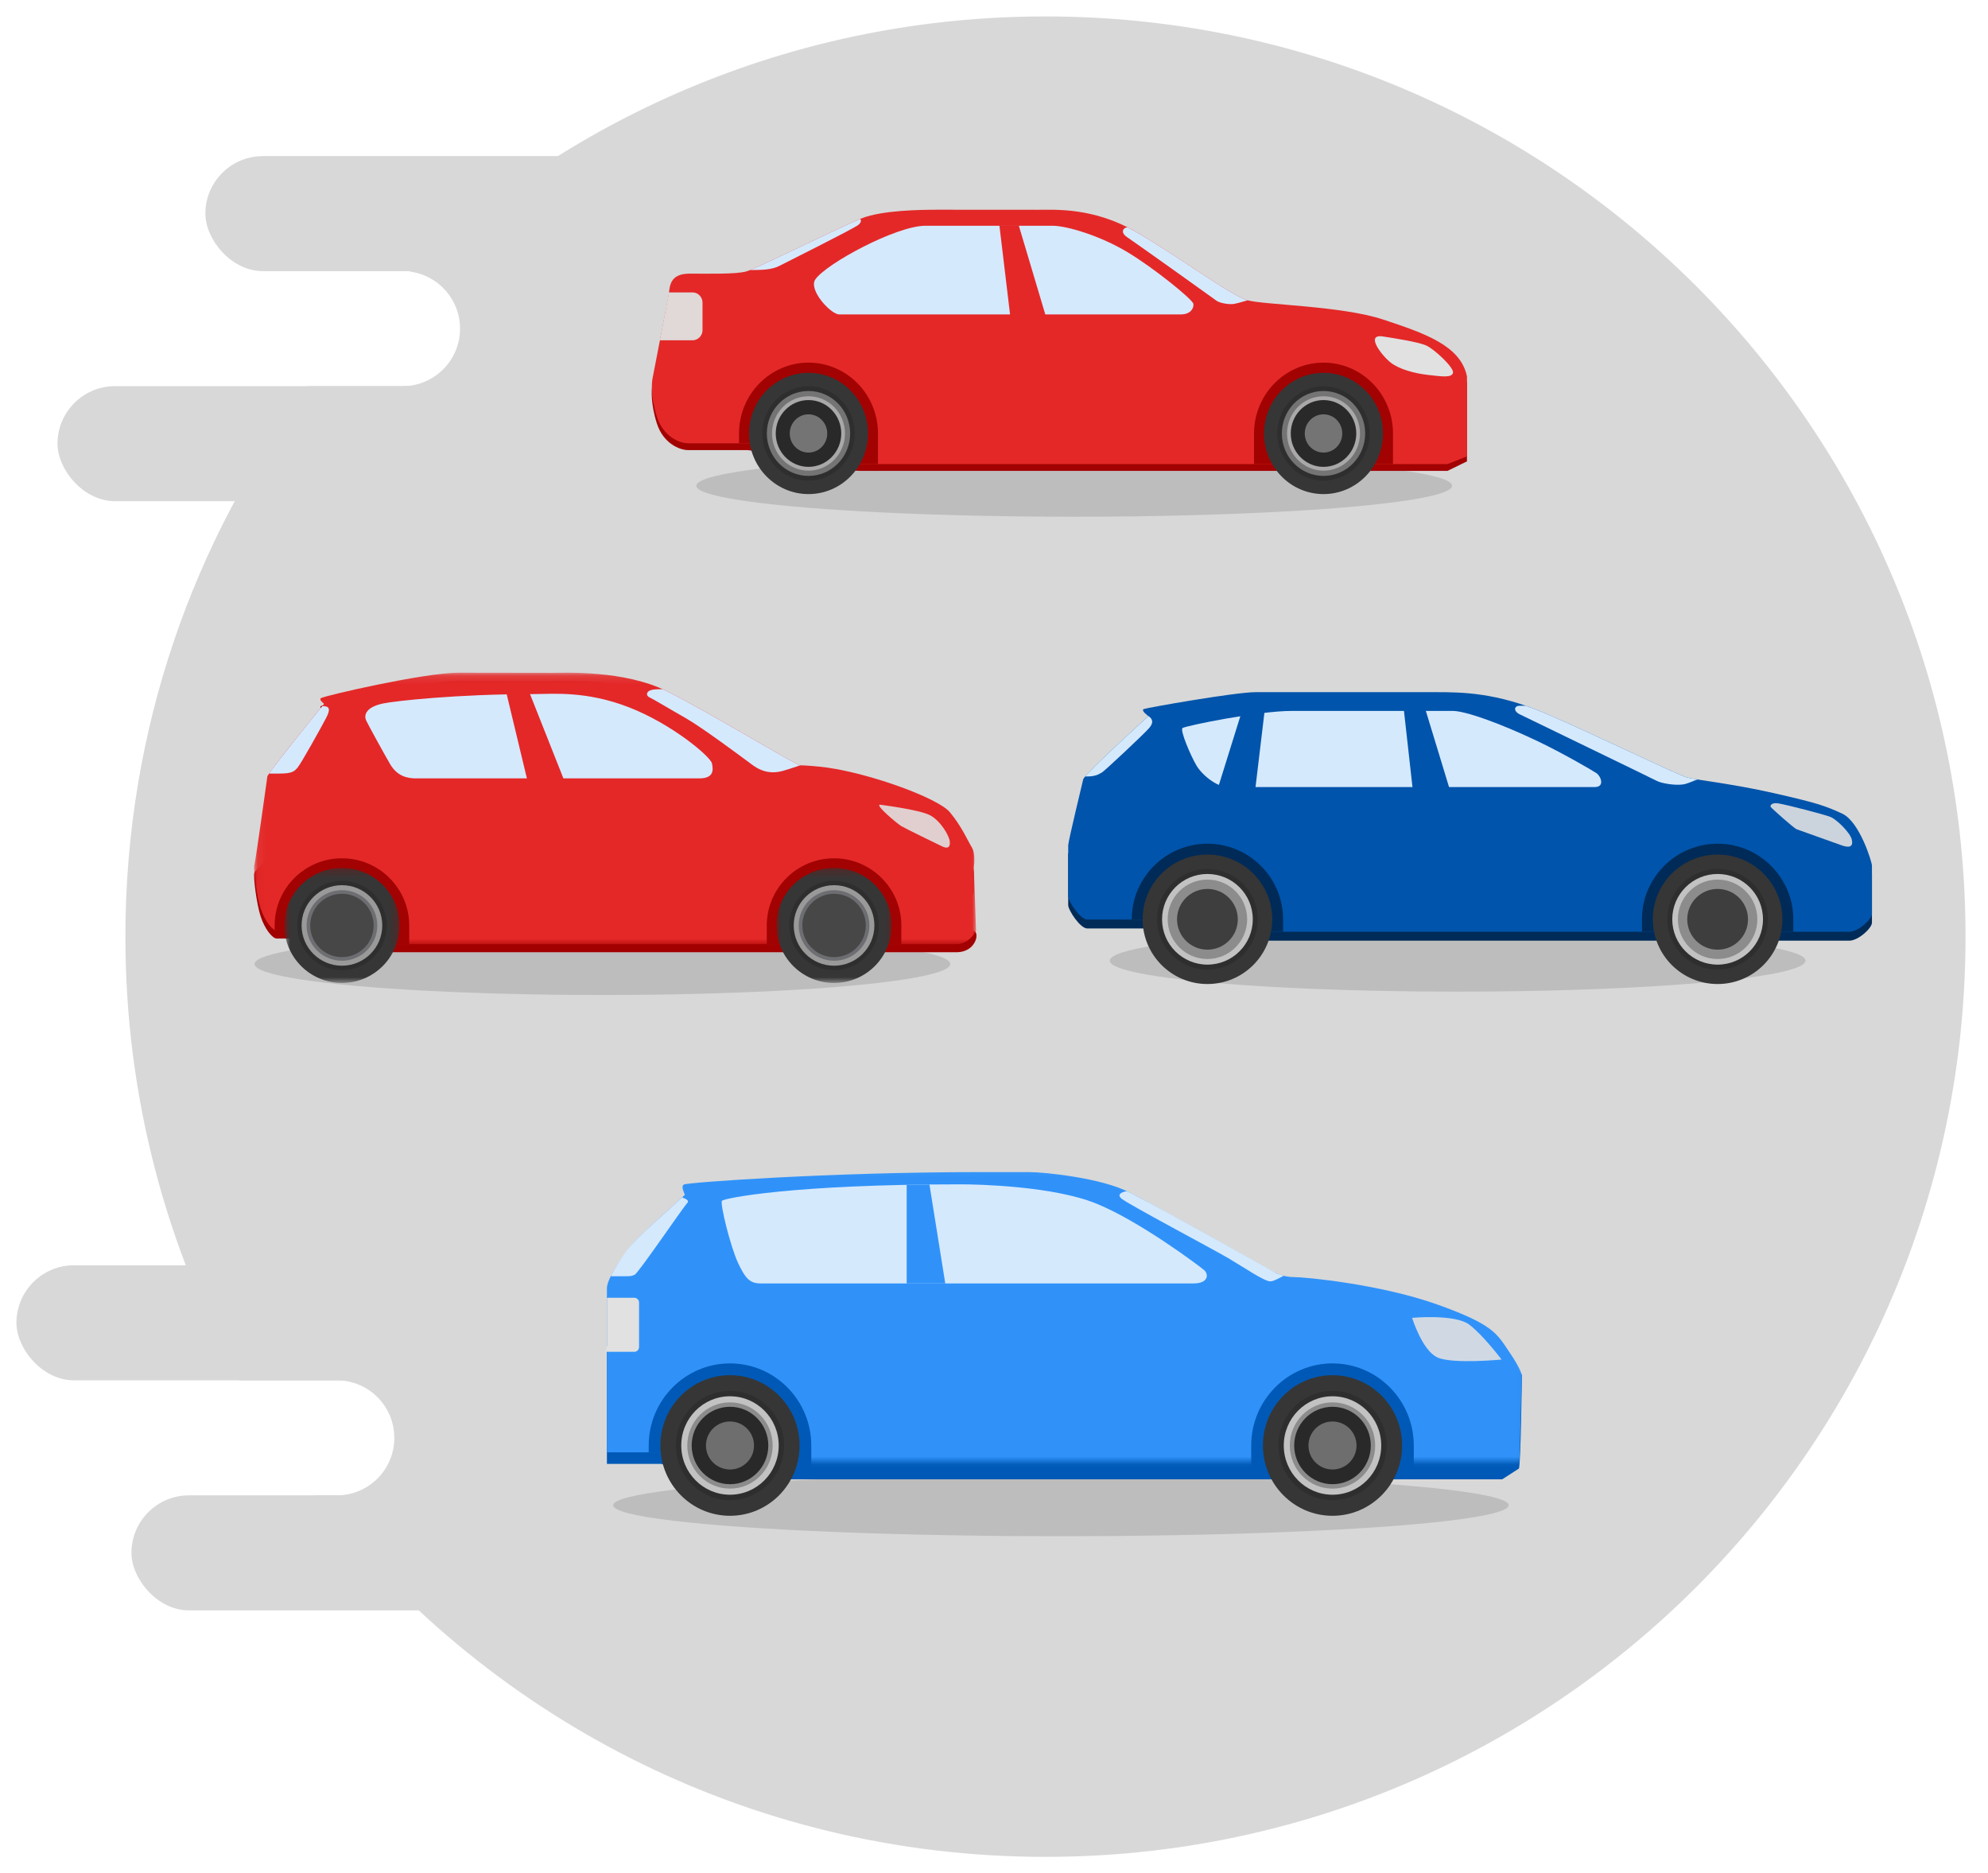 <?xml version="1.0" encoding="UTF-8"?>
<svg width="242px" height="228px" viewBox="0 0 242 228" version="1.1" xmlns="http://www.w3.org/2000/svg" xmlns:xlink="http://www.w3.org/1999/xlink">
    <!-- Generator: Sketch 41.2 (35397) - http://www.bohemiancoding.com/sketch -->
    <title>car_ill</title>
    <desc>Created with Sketch.</desc>
    <defs>
        <polygon id="path-1" points="-8.52651233e-14 0.126 -8.52651233e-14 33.174 87.935 33.174 87.935 0.126 -8.52651283e-14 0.126"></polygon>
        <polygon id="path-3" points="0.04 14.178 14.064 14.178 14.064 0.179 0.04 0.179"></polygon>
        <polygon id="path-5" points="0.191 14.178 14.216 14.178 14.216 0.179 0.191 0.179 0.191 14.178"></polygon>
        <polygon id="path-7" points="3.04941423e-05 0.054 3.04941423e-05 36.037 113.898 36.037 113.898 0.054"></polygon>
    </defs>
    <g id="Page-1" stroke="none" stroke-width="1" fill="none" fill-rule="evenodd">
        <g id="large-devices--≥-1200px-" transform="translate(-593, -1247)">
            <g id="ill" transform="translate(181, 1247)">
                <g id="car" transform="translate(412, 0)">
                    <path d="M38.262,182 C58.729,208.748 90.982,226 127.264,226 C189.119,226 239.264,175.856 239.264,114 C239.264,52.144 189.119,2 127.264,2 C97.237,2 69.97,13.816 49.859,33.052 C53.32,33.476 56,36.431 56,40 C56,43.866 52.867,47 49.002,47 L37.506,47 C23.536,65.684 15.264,88.876 15.264,114 C15.264,133.58 20.288,151.986 29.118,168 L41.002,168 C44.867,168 48,171.142 48,175 C48,178.866 44.876,182 41.002,182 L38.262,182 Z" id="Combined-Shape" fill="#D8D8D8"></path>
                    <rect id="Rectangle-5-Copy-29" fill="#D8D8D8" x="25" y="19" width="95" height="14" rx="7"></rect>
                    <rect id="Rectangle-5-Copy-42" fill="#D8D8D8" x="7" y="47" width="79" height="14" rx="7"></rect>
                    <rect id="Rectangle-5-Copy-15" fill="#D8D8D8" x="16" y="182" width="82" height="14" rx="7"></rect>
                    <rect id="Rectangle-5-Copy-22" fill="#D8D8D8" x="2" y="154" width="89" height="14" rx="7"></rect>
                    <g id="cars" transform="translate(30.123, 24.139)">
                        <ellipse id="Oval-4" opacity="0.8" cx="150.207" cy="94.439" rx="46.122" ry="3.77"></ellipse>
                        <ellipse id="Oval-4" fill="#858585" opacity="0.32" cx="100.642" cy="34.984" rx="46" ry="3.77"></ellipse>
                        <ellipse id="Oval-4" fill="#858585" opacity="0.32" cx="147.317" cy="92.786" rx="42.349" ry="3.77"></ellipse>
                        <ellipse id="Oval-4-Copy-2" fill="#858585" opacity="0.32" cx="43.208" cy="93.195" rx="42.349" ry="3.77"></ellipse>
                        <g id="car5" transform="translate(148.75, 77.628) scale(-1, 1) translate(-148.75, -77.628) translate(99.75, 59.628)">
                            <path d="M58.876,1.561 L52.941,1.561 C49.798,1.561 45.639,1.64 39.899,4.083 C34.159,6.526 23.766,11.584 22.596,11.921 C21.427,12.257 17.096,12.682 11.994,13.84 C6.892,14.999 4.373,15.859 3.611,16.223 C2.849,16.587 0.961,20.526 0.596,20.857 C0.232,21.188 -1.27897692e-13,21.718 -1.27897692e-13,22.677 L-1.27897692e-13,28.536 C-1.27897692e-13,29.198 1.657,30.72 2.75,30.72 L74.565,30.72 C78.49,30.72 86.312,29.237 88.398,29.237 L95.52,29.237 C96.382,29.237 97.84,27.013 97.84,26.384 L97.84,20.195 C97.84,19.732 95.508,17.981 95.508,16.525 C95.508,15.823 96.017,14.724 96.017,13.962 L96.017,12.185 C96.017,11.689 88.077,4.474 88.077,4.474 C88.077,4.474 77.496,1.561 75.045,1.561 L58.876,1.561 Z" id="Fill-5" fill="#002B58"></path>
                            <path d="M58.876,0.477 L52.941,0.477 C49.798,0.477 45.639,0.555 39.899,2.998 C34.159,5.441 23.766,10.5 22.596,10.836 C21.427,11.172 17.096,11.597 11.994,12.756 C6.892,13.914 5.726,14.28 3.613,15.265 C1.5,16.249 -8.69895224e-16,21.144 -3.41060513e-13,21.593 L-3.41060513e-13,27.451 C-3.41060513e-13,28.113 1.657,29.636 2.75,29.636 L74.565,29.636 C78.49,29.636 86.312,28.152 88.398,28.152 L95.52,28.152 C96.382,28.152 97.84,25.929 97.84,25.3 L97.84,19.111 C97.84,18.647 96.017,11.101 96.017,11.101 C96.017,10.604 88.077,3.389 88.077,3.389 C88.077,3.389 89.06,2.694 88.629,2.529 C88.198,2.363 77.496,0.477 75.045,0.477 L58.876,0.477 Z" id="Fill-5" fill="#0054AB"></path>
                            <path d="M9.575,29.636 L27.997,29.636 L27.997,28.122 C27.997,23.048 23.865,18.92 18.786,18.92 C13.707,18.92 9.575,23.048 9.575,28.122 L9.575,29.636 Z" id="Fill-14" fill="#002B58"></path>
                            <path d="M74.565,29.636 C78.49,29.636 86.312,28.152 88.398,28.152 L90.104,28.152 L90.104,28.122 C90.104,23.048 85.972,18.92 80.893,18.92 C75.814,18.92 71.682,23.048 71.682,28.122 L71.682,29.636 L74.565,29.636 Z" id="Fill-16" fill="#002B58"></path>
                            <path d="M26.671,28.122 C26.671,32.472 23.141,35.999 18.786,35.999 C14.43,35.999 10.901,32.472 10.901,28.122 C10.901,23.77 14.43,20.244 18.786,20.244 C23.141,20.244 26.671,23.77 26.671,28.122" id="Fill-18" fill="#363636"></path>
                            <path d="M24.915,28.122 C24.915,31.503 22.172,34.245 18.786,34.245 C15.4,34.245 12.657,31.503 12.657,28.122 C12.657,24.74 15.4,21.999 18.786,21.999 C22.172,21.999 24.915,24.74 24.915,28.122" id="Fill-20" fill="#2E2E2E"></path>
                            <path d="M24.308,28.122 C24.308,31.168 21.836,33.638 18.786,33.638 C15.736,33.638 13.264,31.168 13.264,28.122 C13.264,25.074 15.736,22.605 18.786,22.605 C21.836,22.605 24.308,25.074 24.308,28.122" id="Fill-22" fill="#C2C2C2"></path>
                            <path d="M23.623,28.122 C23.623,30.791 21.458,32.954 18.786,32.954 C16.114,32.954 13.949,30.791 13.949,28.122 C13.949,25.452 16.114,23.289 18.786,23.289 C21.458,23.289 23.623,25.452 23.623,28.122" id="Fill-24" fill="#8C8C8C"></path>
                            <path d="M18.786,31.817 C16.743,31.817 15.087,30.163 15.087,28.122 C15.087,26.08 16.743,24.426 18.786,24.426 C20.829,24.426 22.485,26.08 22.485,28.122 C22.485,30.163 20.829,31.817 18.786,31.817 Z" id="Fill-26" fill="#3E3E3E"></path>
                            <path d="M88.779,28.122 C88.779,32.472 85.249,35.999 80.893,35.999 C76.538,35.999 73.008,32.472 73.008,28.122 C73.008,23.77 76.538,20.244 80.893,20.244 C85.249,20.244 88.779,23.77 88.779,28.122" id="Fill-40" fill="#363636"></path>
                            <path d="M87.023,28.122 C87.023,31.503 84.279,34.245 80.893,34.245 C77.508,34.245 74.764,31.503 74.764,28.122 C74.764,24.74 77.508,21.999 80.893,21.999 C84.279,21.999 87.023,24.74 87.023,28.122" id="Fill-42" fill="#2E2E2E"></path>
                            <path d="M86.415,28.122 C86.415,31.168 83.943,33.638 80.893,33.638 C77.843,33.638 75.371,31.168 75.371,28.122 C75.371,25.074 77.843,22.605 80.893,22.605 C83.943,22.605 86.415,25.074 86.415,28.122" id="Fill-44" fill="#C2C2C2"></path>
                            <path d="M85.731,28.122 C85.731,30.791 83.565,32.954 80.893,32.954 C78.221,32.954 76.056,30.791 76.056,28.122 C76.056,25.452 78.221,23.289 80.893,23.289 C83.565,23.289 85.731,25.452 85.731,28.122" id="Fill-46" fill="#8C8C8C"></path>
                            <path d="M84.592,28.122 C84.592,30.163 82.936,31.817 80.893,31.817 C78.85,31.817 77.194,30.163 77.194,28.122 C77.194,26.08 78.85,24.426 80.893,24.426 C82.936,24.426 84.592,26.08 84.592,28.122" id="Fill-48" fill="#3E3E3E"></path>
                            <path d="M87.966,4.823 C88.585,5.552 93.467,10.119 93.709,10.229 C93.952,10.34 94.328,10.737 95.521,10.737 L95.771,10.737 C94.439,9.171 88.077,3.389 88.077,3.389 C87.657,3.654 87.348,4.095 87.966,4.823 Z" id="Fill-62" fill="#D5E9FD"></path>
                            <path d="M21.235,11.103 C21.878,11.326 22.41,11.616 23.005,11.708 C23.999,11.862 25.678,11.553 26.164,11.289 C26.65,11.024 42.089,3.566 42.884,3.169 C43.68,2.771 43.569,2.132 42.884,2.132 L42.148,2.132 C41.426,2.382 40.678,2.667 39.899,2.998 C34.159,5.441 23.766,10.5 22.596,10.836 C22.315,10.917 21.849,11.003 21.235,11.103" id="Fill-64" fill="#D5E9FD"></path>
                            <path d="M82.222,9.413 C82.93,8.221 84.255,5.11 83.924,4.845 C83.593,4.581 74.68,2.76 70.671,2.76 L51.024,2.76 C49.5,2.76 45.314,4.25 40.852,6.368 C37.74,7.845 34.06,9.976 33.53,10.34 C33,10.704 32.47,12.028 33.762,12.028 L78.391,12.028 C79.716,12.028 81.513,10.604 82.222,9.413" id="Fill-66" fill="#D5E9FD"></path>
                            <path d="M75.047,12.11 L78.384,12.11 C78.724,12.11 79.147,12.012 79.523,11.852 L76.844,3.264 C75.86,3.108 74.885,2.977 73.943,2.867 L75.047,12.11 Z" id="Fill-68" fill="#0054AB"></path>
                            <polygon id="Fill-70" fill="#0054AB" points="51.466 12.076 55.921 12.13 56.976 2.681 54.328 2.681"></polygon>
                            <path d="M5.036,15.668 C4.307,15.966 2.651,17.561 2.452,18.419 C2.253,19.276 2.717,19.475 3.711,19.111 C4.705,18.746 8.846,17.29 9.178,17.158 C9.509,17.025 12.226,14.609 12.325,14.444 C12.425,14.278 12.209,13.881 11.398,14.013 C10.326,14.188 5.765,15.37 5.036,15.668 Z" id="Fill-72" fill="#E1E1E1" opacity="0.9"></path>
                        </g>
                        <g id="car6" transform="translate(0.016, 57.609)">
                            <g id="car3" transform="translate(44.729, 19.5) scale(-1, 1) translate(-44.729, -19.5) translate(0.729, 0)">
                                <g id="Group-78">
                                    <path d="M37.654,3.369 C32.424,5.979 21.975,12.375 21.451,12.375 C20.927,12.375 19.291,12.493 18.144,12.656 C12.778,13.42 4.67,16.374 3.24,18.084 C1.811,19.794 2.037,21.865 1.541,22.674 C1.045,23.485 0.323,23.394 0.323,24.744 L0.323,26.455 C0.323,26.837 0.256,27.467 1.135,27.467 C2.014,27.467 4.099,29.222 4.099,30.426 C4.099,31.63 3.412,31.562 2.961,31.562 L0.322,31.562 C0.12,31.562 -0.105,31.922 0.053,32.53 C0.211,33.137 0.864,34.15 2.465,34.15 L71.288,34.15 C71.288,34.15 77.735,32.484 80.035,32.484 L85.174,32.484 C85.715,32.484 86.639,31.315 87.135,29.807 C87.631,28.299 88.059,24.947 87.902,24.475 C87.744,24.002 86.324,23.259 86.324,22.292 L86.324,13.741 C86.324,13.382 79.493,4.966 79.426,4.921 C79.358,4.876 80.08,4.448 79.809,4.201 C79.539,3.954 67.264,1.102 63.071,1.102 C58.878,1.102 51.766,1.118 51.766,1.118 C50.098,1.118 42.884,0.759 37.654,3.369 Z" id="Fill-2" fill="#A20101"></path>
                                    <g id="Group-4">
                                        <mask id="mask-2" fill="white">
                                            <use xlink:href="#path-1"></use>
                                        </mask>
                                        <g id="Clip-3"></g>
                                        <path d="M37.654,2.393 C32.424,5.003 21.975,11.399 21.451,11.399 C20.927,11.399 19.291,11.517 18.144,11.68 C12.778,12.444 4.67,15.398 3.24,17.108 C1.811,18.818 1.068,20.567 0.572,21.377 C0.076,22.187 0.323,23.768 0.323,23.768 L0.053,31.554 C0.053,31.554 0.864,33.174 2.465,33.174 L71.288,33.174 C71.288,33.174 77.735,31.508 80.035,31.508 L85.174,31.508 C85.715,31.508 86.639,30.339 87.135,28.831 C87.631,27.323 88.059,23.971 87.902,23.498 C87.744,23.026 86.324,12.765 86.324,12.765 C86.324,12.406 79.493,3.99 79.426,3.945 C79.358,3.9 80.08,3.472 79.809,3.225 C79.539,2.978 67.264,0.126 63.071,0.126 C58.878,0.126 51.766,0.142 51.766,0.142 C50.098,0.142 42.884,-0.217 37.654,2.393 Z" id="Fill-2" fill="#E42828" mask="url(#mask-2)"></path>
                                    </g>
                                    <path d="M77.244,22.714 C72.728,22.714 69.054,26.382 69.054,30.89 L69.054,33.174 L71.288,33.174 C71.288,33.174 77.735,31.508 80.035,31.508 L85.174,31.508 C85.254,31.508 85.341,31.481 85.434,31.433 L85.434,30.89 C85.434,26.382 81.76,22.714 77.244,22.714" id="Fill-10" fill="#A20202"></path>
                                    <path d="M25.529,30.89 C25.529,26.382 21.854,22.714 17.338,22.714 C12.822,22.714 9.147,26.382 9.147,30.89 L9.147,33.174 L25.529,33.174 L25.529,30.89 Z" id="Fill-12" fill="#A20202"></path>
                                    <g id="Group-16" transform="translate(10.286, 23.711)">
                                        <mask id="mask-4" fill="white">
                                            <use xlink:href="#path-3"></use>
                                        </mask>
                                        <g id="Clip-15"></g>
                                        <path d="M14.064,7.179 C14.064,11.044 10.925,14.178 7.052,14.178 C3.179,14.178 0.04,11.044 0.04,7.179 C0.04,3.313 3.179,0.179 7.052,0.179 C10.925,0.179 14.064,3.313 14.064,7.179" id="Fill-14" fill="#363636" mask="url(#mask-4)"></path>
                                    </g>
                                    <path d="M22.788,30.89 C22.788,33.895 20.348,36.33 17.338,36.33 C14.327,36.33 11.888,33.895 11.888,30.89 C11.888,27.885 14.327,25.449 17.338,25.449 C20.348,25.449 22.788,27.885 22.788,30.89" id="Fill-17" fill="#2E2E2E"></path>
                                    <path d="M22.248,30.89 C22.248,33.596 20.05,35.791 17.338,35.791 C14.625,35.791 12.427,33.596 12.427,30.89 C12.427,28.182 14.625,25.989 17.338,25.989 C20.05,25.989 22.248,28.182 22.248,30.89" id="Fill-19" fill="#9A9999"></path>
                                    <path d="M21.639,30.89 C21.639,33.261 19.714,35.183 17.338,35.183 C14.962,35.183 13.036,33.261 13.036,30.89 C13.036,28.518 14.962,26.596 17.338,26.596 C19.714,26.596 21.639,28.518 21.639,30.89" id="Fill-21" fill="#6D6E72"></path>
                                    <path d="M21.199,30.89 C21.199,33.018 19.47,34.744 17.338,34.744 C15.205,34.744 13.477,33.018 13.477,30.89 C13.477,28.761 15.205,27.035 17.338,27.035 C19.47,27.035 21.199,28.761 21.199,30.89" id="Fill-23" fill="#474747"></path>
                                    <g id="Group-39" transform="translate(70.041, 23.711)">
                                        <mask id="mask-6" fill="white">
                                            <use xlink:href="#path-5"></use>
                                        </mask>
                                        <g id="Clip-38"></g>
                                        <path d="M14.216,7.179 C14.216,11.044 11.076,14.178 7.203,14.178 C3.33,14.178 0.191,11.044 0.191,7.179 C0.191,3.313 3.33,0.179 7.203,0.179 C11.076,0.179 14.216,3.313 14.216,7.179" id="Fill-37" fill="#363636" mask="url(#mask-6)"></path>
                                    </g>
                                    <path d="M82.694,30.89 C82.694,33.895 80.254,36.33 77.244,36.33 C74.233,36.33 71.793,33.895 71.793,30.89 C71.793,27.885 74.233,25.449 77.244,25.449 C80.254,25.449 82.694,27.885 82.694,30.89" id="Fill-40" fill="#2E2E2E"></path>
                                    <path d="M82.154,30.89 C82.154,33.596 79.956,35.791 77.244,35.791 C74.531,35.791 72.334,33.596 72.334,30.89 C72.334,28.182 74.531,25.989 77.244,25.989 C79.956,25.989 82.154,28.182 82.154,30.89" id="Fill-42" fill="#9A9999"></path>
                                    <path d="M77.244,35.183 C74.868,35.183 72.942,33.261 72.942,30.89 C72.942,28.518 74.868,26.596 77.244,26.596 C79.62,26.596 81.545,28.518 81.545,30.89 C81.545,33.261 79.62,35.183 77.244,35.183 Z" id="Fill-44" fill="#6D6E72"></path>
                                    <path d="M81.105,30.89 C81.105,33.018 79.376,34.744 77.244,34.744 C75.111,34.744 73.383,33.018 73.383,30.89 C73.383,28.761 75.111,27.035 77.244,27.035 C79.376,27.035 81.105,28.761 81.105,30.89" id="Fill-46" fill="#474747"></path>
                                    <path d="M23.712,12.113 C24.793,12.383 25.977,12.315 27.296,11.337 C28.614,10.358 33.416,6.78 35.377,5.666 C37.339,4.552 39.299,3.36 39.796,3.135 C40.292,2.91 40.224,2.325 39.39,2.19 C39.122,2.146 38.683,2.131 38.211,2.13 C38.023,2.214 37.837,2.301 37.655,2.393 C32.424,5.002 21.975,11.398 21.451,11.399 C22.345,11.702 23.253,11.998 23.712,12.113 M74.297,5.936 C74.534,5.43 74.517,4.367 72.268,3.878 C70.852,3.569 63.2,2.73 53.975,2.73 C51.642,2.73 47.55,2.291 42.276,4.35 C37.001,6.409 32.368,10.358 32.199,11.168 C32.03,11.978 31.962,12.99 33.754,12.99 L68.211,12.99 C69.259,12.99 70.51,12.754 71.389,11.235 C72.268,9.716 74.061,6.443 74.297,5.936 M86.114,12.405 L84.926,12.405 C83.258,12.405 83.055,12.135 82.649,11.685 C82.244,11.235 79.741,6.735 79.155,5.61 C78.57,4.485 78.817,4.193 79.584,4.193 L79.635,4.193 C80.651,5.423 85.098,10.924 86.114,12.405" id="Fill-60" fill="#D5E9FD"></path>
                                    <path d="M49.972,13.779 L54.539,13.779 L57.434,1.729 C56.554,1.71 55.662,1.733 54.744,1.729 L49.972,13.779 Z" id="Fill-62" fill="#E42828"></path>
                                    <path d="M5.688,17.46 C4.383,18.13 3.324,19.948 3.25,20.673 C3.177,21.399 3.521,21.586 4.186,21.265 C4.851,20.943 8.618,19.112 9.136,18.808 C9.653,18.505 12.518,16.088 11.696,16.2 C11.696,16.2 6.993,16.79 5.688,17.46 Z" id="Fill-64" fill="#E1E1E1" opacity="0.9"></path>
                                </g>
                            </g>
                        </g>
                        <ellipse id="Oval-4" fill="#858585" opacity="0.32" cx="99.026" cy="159.066" rx="54.508" ry="3.77"></ellipse>
                        <g id="car4" transform="translate(98.877, 18.861) scale(-1, 1) translate(-98.877, -18.861) translate(48.877, 0.861)">
                            <g id="Group-85">
                                <path d="M40.869,3.964 C35.798,6.858 29.155,11.824 27.122,12.379 C25.089,12.935 15.636,13.059 10.647,14.713 C5.658,16.366 1.195,17.858 0.425,21.639 L0.425,31.154 L2.797,32.314 L74.202,32.314 C77.394,32.314 86.87,29.782 88.067,29.782 L95.247,29.782 C96.281,29.782 98.27,28.955 99.04,26.536 C99.811,24.118 99.709,22.299 99.567,21.885 C99.425,21.472 98.472,21.348 98.472,20.19 C98.472,19.756 98.369,18.587 98.234,17.245 C98.186,16.779 97.936,16.358 97.884,15.873 C97.789,14.993 97.889,14.056 97.804,13.337 C97.712,12.557 97.636,11.955 97.6,11.715 C97.458,10.785 97.559,9.131 95.065,9.131 C92.57,9.131 89.405,9.214 88.148,8.863 C86.891,8.511 76.614,3.402 74.139,2.41 C71.665,1.418 66.993,1.352 64.823,1.352 C62.652,1.352 52.592,1.36 52.592,1.36 C50.564,1.36 45.939,1.07 40.869,3.964 Z" id="Fill-6" fill="#A20202"></path>
                                <path d="M40.869,3.137 C35.798,6.031 29.155,10.997 27.122,11.553 C25.089,12.109 15.636,12.232 10.647,13.886 C5.658,15.54 1.195,17.032 0.425,20.813 L0.425,30.541 L2.797,31.487 L74.202,31.487 C77.394,31.487 86.87,28.955 88.067,28.955 L95.247,28.955 C96.281,28.955 98.27,28.128 99.04,25.71 C99.811,23.291 99.674,21.619 99.567,21.059 C99.46,20.499 97.636,11.128 97.6,10.889 C97.458,9.959 97.559,8.305 95.065,8.305 C92.57,8.305 89.405,8.387 88.148,8.036 C86.891,7.685 76.614,2.576 74.139,1.584 C71.665,0.592 66.993,0.525 64.823,0.525 C62.652,0.525 52.592,0.533 52.592,0.533 C50.564,0.533 45.939,0.243 40.869,3.137 Z" id="Fill-6" fill="#E42828"></path>
                                <path d="M89.039,27.756 C89.039,23.003 85.245,19.136 80.581,19.136 C75.917,19.136 72.123,23.003 72.123,27.756 L72.123,31.487 L74.202,31.487 C77.394,31.487 86.87,28.955 88.067,28.955 L89.039,28.955 L89.039,27.756 Z" id="Fill-15" fill="#A20202"></path>
                                <path d="M26.346,27.756 C26.346,23.003 22.552,19.136 17.888,19.136 C13.224,19.136 9.43,23.003 9.43,27.756 L9.43,31.487 L26.346,31.487 L26.346,27.756 Z" id="Fill-17" fill="#A20202"></path>
                                <path d="M25.129,27.756 C25.129,31.832 21.887,35.136 17.888,35.136 C13.888,35.136 10.647,31.832 10.647,27.756 C10.647,23.68 13.888,20.377 17.888,20.377 C21.887,20.377 25.129,23.68 25.129,27.756" id="Fill-19" fill="#363636"></path>
                                <path d="M23.517,27.756 C23.517,30.924 20.997,33.492 17.888,33.492 C14.779,33.492 12.259,30.924 12.259,27.756 C12.259,24.588 14.779,22.02 17.888,22.02 C20.997,22.02 23.517,24.588 23.517,27.756" id="Fill-21" fill="#2E2E2E"></path>
                                <path d="M22.959,27.756 C22.959,30.61 20.689,32.924 17.888,32.924 C15.087,32.924 12.817,30.61 12.817,27.756 C12.817,24.902 15.087,22.589 17.888,22.589 C20.689,22.589 22.959,24.902 22.959,27.756" id="Fill-23" fill="#747474"></path>
                                <path d="M22.33,27.756 C22.33,30.257 20.341,32.283 17.888,32.283 C15.435,32.283 13.446,30.257 13.446,27.756 C13.446,25.256 15.435,23.229 17.888,23.229 C20.341,23.229 22.33,25.256 22.33,27.756" id="Fill-25" fill="#AAA8A8"></path>
                                <path d="M21.875,27.756 C21.875,30.001 20.09,31.82 17.888,31.82 C15.685,31.82 13.901,30.001 13.901,27.756 C13.901,25.512 15.685,23.693 17.888,23.693 C20.09,23.693 21.875,25.512 21.875,27.756" id="Fill-27" fill="#292929"></path>
                                <path d="M17.888,30.083 C16.627,30.083 15.605,29.041 15.605,27.756 C15.605,26.471 16.627,25.429 17.888,25.429 C19.149,25.429 20.171,26.471 20.171,27.756 C20.171,29.041 19.149,30.083 17.888,30.083 Z" id="Fill-29" fill="#747474"></path>
                                <path d="M87.822,27.756 C87.822,31.832 84.581,35.136 80.581,35.136 C76.581,35.136 73.34,31.832 73.34,27.756 C73.34,23.68 76.581,20.377 80.581,20.377 C84.581,20.377 87.822,23.68 87.822,27.756" id="Fill-41" fill="#363636"></path>
                                <path d="M86.21,27.756 C86.21,30.924 83.69,33.492 80.581,33.492 C77.472,33.492 74.953,30.924 74.953,27.756 C74.953,24.588 77.472,22.02 80.581,22.02 C83.69,22.02 86.21,24.588 86.21,27.756" id="Fill-43" fill="#2E2E2E"></path>
                                <path d="M85.652,27.756 C85.652,30.61 83.382,32.924 80.581,32.924 C77.78,32.924 75.51,30.61 75.51,27.756 C75.51,24.902 77.78,22.589 80.581,22.589 C83.382,22.589 85.652,24.902 85.652,27.756" id="Fill-45" fill="#747474"></path>
                                <path d="M85.023,27.756 C85.023,30.257 83.035,32.283 80.581,32.283 C78.128,32.283 76.139,30.257 76.139,27.756 C76.139,25.256 78.128,23.229 80.581,23.229 C83.035,23.229 85.023,25.256 85.023,27.756" id="Fill-47" fill="#AAA8A8"></path>
                                <path d="M84.568,27.756 C84.568,30.001 82.783,31.82 80.581,31.82 C78.379,31.82 76.594,30.001 76.594,27.756 C76.594,25.512 78.379,23.693 80.581,23.693 C82.783,23.693 84.568,25.512 84.568,27.756" id="Fill-49" fill="#292929"></path>
                                <path d="M80.581,30.083 C79.32,30.083 78.298,29.041 78.298,27.756 C78.298,26.471 79.32,25.429 80.581,25.429 C81.842,25.429 82.864,26.471 82.864,27.756 C82.864,29.041 81.842,30.083 80.581,30.083 Z" id="Fill-29" fill="#747474"></path>
                                <path d="M50.888,2.476 C49.103,2.476 45.047,3.716 41.802,5.659 C38.556,7.602 33.81,11.447 33.729,11.984 C33.648,12.522 34.094,13.266 35.23,13.266 L76.851,13.266 C77.865,13.266 80.62,10.283 79.75,9.008 C78.453,7.106 69.914,2.476 66.344,2.476 L50.888,2.476 Z" id="Fill-63" fill="#D5E9FD"></path>
                                <polygon id="Fill-65" fill="#E42828" points="51.712 13.416 56.029 13.416 57.343 2.429 54.988 2.429"></polygon>
                                <path d="M29.084,12.015 C29.906,12.015 30.666,11.798 30.94,11.581 C31.214,11.364 40.919,4.45 41.801,3.861 C42.684,3.271 42.227,2.682 41.801,2.682 L41.715,2.682 C41.434,2.825 41.152,2.976 40.869,3.137 C35.798,6.031 29.155,10.997 27.122,11.553 C27.957,11.773 28.615,12.015 29.084,12.015 Z" id="Fill-67" fill="#D5E9FD"></path>
                                <path d="M74.29,1.646 C74.141,1.813 74.16,2.083 74.518,2.373 C75.106,2.848 83.158,6.858 84.112,7.354 C85.019,7.827 86.17,7.867 87.696,7.87 C85.388,6.935 76.784,2.678 74.29,1.646" id="Fill-69" fill="#D5E9FD"></path>
                                <path d="M10.647,15.953 C9.375,16.151 6.418,16.604 5.414,17.038 C4.41,17.473 1.976,19.746 2.128,20.377 C2.28,21.007 3.497,20.821 5.14,20.635 C6.783,20.449 8.639,19.963 9.704,19.136 C10.769,18.31 12.883,15.606 10.647,15.953" id="Fill-71" fill="#E1E1E1"></path>
                                <path d="M93.483,15.178 C93.483,15.863 94.027,16.418 94.7,16.418 L98.677,16.418 C98.677,16.418 97.657,11.128 97.62,10.889 C97.606,10.795 97.594,10.695 97.582,10.589 L94.7,10.589 C94.027,10.589 93.483,11.144 93.483,11.829 L93.483,15.178 Z" id="Fill-75" fill="#E1E1E1" opacity="0.95"></path>
                            </g>
                        </g>
                        <g id="car2" transform="translate(42.029, 117.637)">
                            <g id="Group-51">
                                <g id="Group-4">
                                    <path d="M53.094,2.287 C55.042,2.287 61.852,3.006 65.206,4.699 C68.561,6.393 81.417,13.628 82.232,14.093 C83.047,14.557 84.175,15.068 85.389,15.068 C86.603,15.068 95.903,15.941 102.816,18.405 C109.728,20.869 113.111,25.579 113.111,25.579 C113.111,25.579 112.97,36.708 112.741,36.965 L110.719,38.27 L11.601,38.27 C9.351,38.27 9.188,36.397 8.279,36.397 L1.728,36.397 C1.728,36.397 1.728,24.514 1.728,23.333 L1.728,16.454 C1.728,15.325 3.151,13.323 4.32,11.681 C5.489,10.038 11.206,5.213 11.206,5.059 C11.206,4.905 10.672,4.047 11.104,3.796 C11.537,3.545 28.969,2.287 47.062,2.287 L53.094,2.287 Z" id="Fill-2" fill="#0059B6"></path>
                                    <mask id="mask-8" fill="white">
                                        <use xlink:href="#path-7"></use>
                                    </mask>
                                    <g id="Clip-3"></g>
                                    <path d="M53.094,0.88 C55.042,0.88 61.852,1.598 65.206,3.292 C68.561,4.986 81.417,12.221 82.232,12.686 C83.047,13.15 83.994,13.661 85.389,13.661 C86.783,13.661 95.903,14.534 102.816,16.998 C109.728,19.462 110.084,20.591 111.557,22.747 C113.031,24.903 113.097,25.591 113.097,25.591 L112.79,36.863 L11.601,36.863 C9.351,36.863 9.188,34.99 8.279,34.99 L1.728,34.99 L1.728,21.926 L1.728,15.047 C1.728,13.918 3.151,11.916 4.32,10.274 C5.489,8.631 11.206,3.806 11.206,3.652 C11.206,3.498 10.672,2.64 11.104,2.389 C11.537,2.138 28.969,0.88 47.062,0.88 L53.094,0.88 Z" id="Fill-2" fill="#3092F9" mask="url(#mask-8)"></path>
                                </g>
                                <path d="M80.159,36.863 L80.159,34.156 C80.159,28.646 84.598,24.163 90.054,24.163 C95.51,24.163 99.949,28.646 99.949,34.156 L99.949,36.863 L80.159,36.863 Z" id="Fill-7" fill="#0059B6"></path>
                                <path d="M6.815,34.156 C6.815,28.646 11.254,24.163 16.71,24.163 C22.166,24.163 26.605,28.646 26.605,34.156 L26.605,36.863 L11.601,36.863 C9.351,36.863 9.188,34.99 8.279,34.99 L6.815,34.99 L6.815,34.156 Z" id="Fill-9" fill="#0059B6"></path>
                                <path d="M90.054,42.712 C94.733,42.712 98.525,38.882 98.525,34.156 C98.525,29.43 94.733,25.601 90.054,25.601 C85.375,25.601 81.583,29.43 81.583,34.156 C81.583,38.882 85.375,42.712 90.054,42.712 Z" id="Fill-11" fill="#363636"></path>
                                <path d="M83.469,34.156 C83.469,37.829 86.417,40.807 90.054,40.807 C93.691,40.807 96.639,37.829 96.639,34.156 C96.639,30.483 93.691,27.506 90.054,27.506 C86.417,27.506 83.469,30.483 83.469,34.156" id="Fill-13" fill="#2E2E2E"></path>
                                <path d="M84.122,34.156 C84.122,37.465 86.777,40.148 90.054,40.148 C93.33,40.148 95.986,37.465 95.986,34.156 C95.986,30.847 93.33,28.165 90.054,28.165 C86.777,28.165 84.122,30.847 84.122,34.156" id="Fill-15" fill="#C2C2C2"></path>
                                <path d="M84.857,34.156 C84.857,37.055 87.184,39.405 90.054,39.405 C92.924,39.405 95.25,37.055 95.25,34.156 C95.25,31.257 92.924,28.908 90.054,28.908 C87.184,28.908 84.857,31.257 84.857,34.156" id="Fill-17" fill="#8C8C8C"></path>
                                <path d="M85.389,34.156 C85.389,36.758 87.478,38.868 90.054,38.868 C92.63,38.868 94.718,36.758 94.718,34.156 C94.718,31.554 92.63,29.445 90.054,29.445 C87.478,29.445 85.389,31.554 85.389,34.156" id="Fill-19" fill="#292929"></path>
                                <path d="M90.054,37.078 C91.669,37.078 92.978,35.77 92.978,34.156 C92.978,32.542 91.669,31.234 90.054,31.234 C88.439,31.234 87.129,32.542 87.129,34.156 C87.129,35.77 88.439,37.078 90.054,37.078 Z" id="Fill-19" fill="#8C8C8C" opacity="0.7"></path>
                                <path d="M8.238,34.156 C8.238,38.882 12.031,42.712 16.71,42.712 C21.389,42.712 25.181,38.882 25.181,34.156 C25.181,29.43 21.389,25.601 16.71,25.601 C12.031,25.601 8.238,29.43 8.238,34.156" id="Fill-21" fill="#363636"></path>
                                <path d="M10.125,34.156 C10.125,37.829 13.073,40.807 16.71,40.807 C20.347,40.807 23.294,37.829 23.294,34.156 C23.294,30.483 20.347,27.506 16.71,27.506 C13.073,27.506 10.125,30.483 10.125,34.156" id="Fill-23" fill="#2E2E2E"></path>
                                <path d="M10.777,34.156 C10.777,37.465 13.434,40.148 16.71,40.148 C19.986,40.148 22.642,37.465 22.642,34.156 C22.642,30.847 19.986,28.165 16.71,28.165 C13.434,28.165 10.777,30.847 10.777,34.156" id="Fill-25" fill="#C2C2C2"></path>
                                <path d="M11.513,34.156 C11.513,37.055 13.839,39.405 16.71,39.405 C19.58,39.405 21.906,37.055 21.906,34.156 C21.906,31.257 19.58,28.908 16.71,28.908 C13.839,28.908 11.513,31.257 11.513,34.156" id="Fill-27" fill="#8C8C8C"></path>
                                <path d="M16.71,38.868 C19.286,38.868 21.375,36.758 21.375,34.156 C21.375,31.554 19.286,29.445 16.71,29.445 C14.133,29.445 12.045,31.554 12.045,34.156 C12.045,36.758 14.133,38.868 16.71,38.868 Z" id="Fill-29" fill="#292929"></path>
                                <path d="M16.71,37.078 C18.325,37.078 19.634,35.77 19.634,34.156 C19.634,32.542 18.325,31.234 16.71,31.234 C15.095,31.234 13.785,32.542 13.785,34.156 C13.785,35.77 15.095,37.078 16.71,37.078 Z" id="Fill-29" fill="#6E6E6E"></path>
                                <path d="M19.592,39.06 L20.437,38.44" id="Fill-31" fill="#C2C2C2"></path>
                                <path d="M10.897,3.97 C11.372,4.136 11.781,4.367 11.524,4.627 C11.009,5.147 5.557,13.186 5.1,13.378 C4.642,13.571 4.625,13.559 3.329,13.559 L2.198,13.559 C2.198,13.559 2.781,12.322 4.168,10.395 C5.174,8.981 9.697,5.093 10.897,3.97 Z" id="Fill-33" fill="#D5E9FD"></path>
                                <path d="M84.099,13.51 C83.482,13.816 82.849,14.201 82.441,14.175 C81.653,14.123 79.239,12.455 77.359,11.351 C75.479,10.248 65.161,4.781 64.373,4.114 C63.792,3.621 64.327,3.314 64.995,3.208 C65.421,3.366 65.744,3.574 66.101,3.754 C69.456,5.448 82.312,12.683 83.127,13.148 C83.387,13.296 83.783,13.371 84.099,13.51 Z" id="Fill-35" fill="#D5E9FD"></path>
                                <path d="M74.406,12.789 C75.016,13.302 74.965,14.431 73.135,14.431 L20.437,14.431 C19.16,14.431 18.591,13.867 17.682,11.916 C16.772,9.966 15.461,4.679 15.736,4.371 C16.009,4.063 24.293,2.369 44.775,2.369 C46.91,2.369 56.058,2.574 61.344,4.73 C66.629,6.886 73.796,12.276 74.406,12.789" id="Fill-37" fill="#D5E9FD"></path>
                                <path d="M42.916,14.431 L38.219,14.431 L38.219,2.431 C39.112,2.414 40.035,2.399 40.989,2.389 L42.916,14.431 Z" id="Fill-43" fill="#3092F9"></path>
                                <path d="M106.726,19.462 C108.454,20.796 110.636,23.695 110.636,23.695 C110.636,23.695 104.744,24.267 102.864,23.455 C100.983,22.644 99.744,18.62 99.744,18.62 C99.744,18.62 104.998,18.127 106.726,19.462 Z" id="Fill-45" fill="#E1E1E1" opacity="0.9"></path>
                                <path d="M1.728,21.926 L1.728,16.177 L5.061,16.177 C5.381,16.177 5.641,16.439 5.641,16.763 L5.641,22.167 C5.641,22.491 5.381,22.753 5.061,22.753 L1.548,22.753 C1.658,22.443 1.728,22.161 1.728,21.926" id="Fill-49" fill="#E1E1E1"></path>
                            </g>
                        </g>
                    </g>
                </g>
            </g>
        </g>
    </g>
</svg>